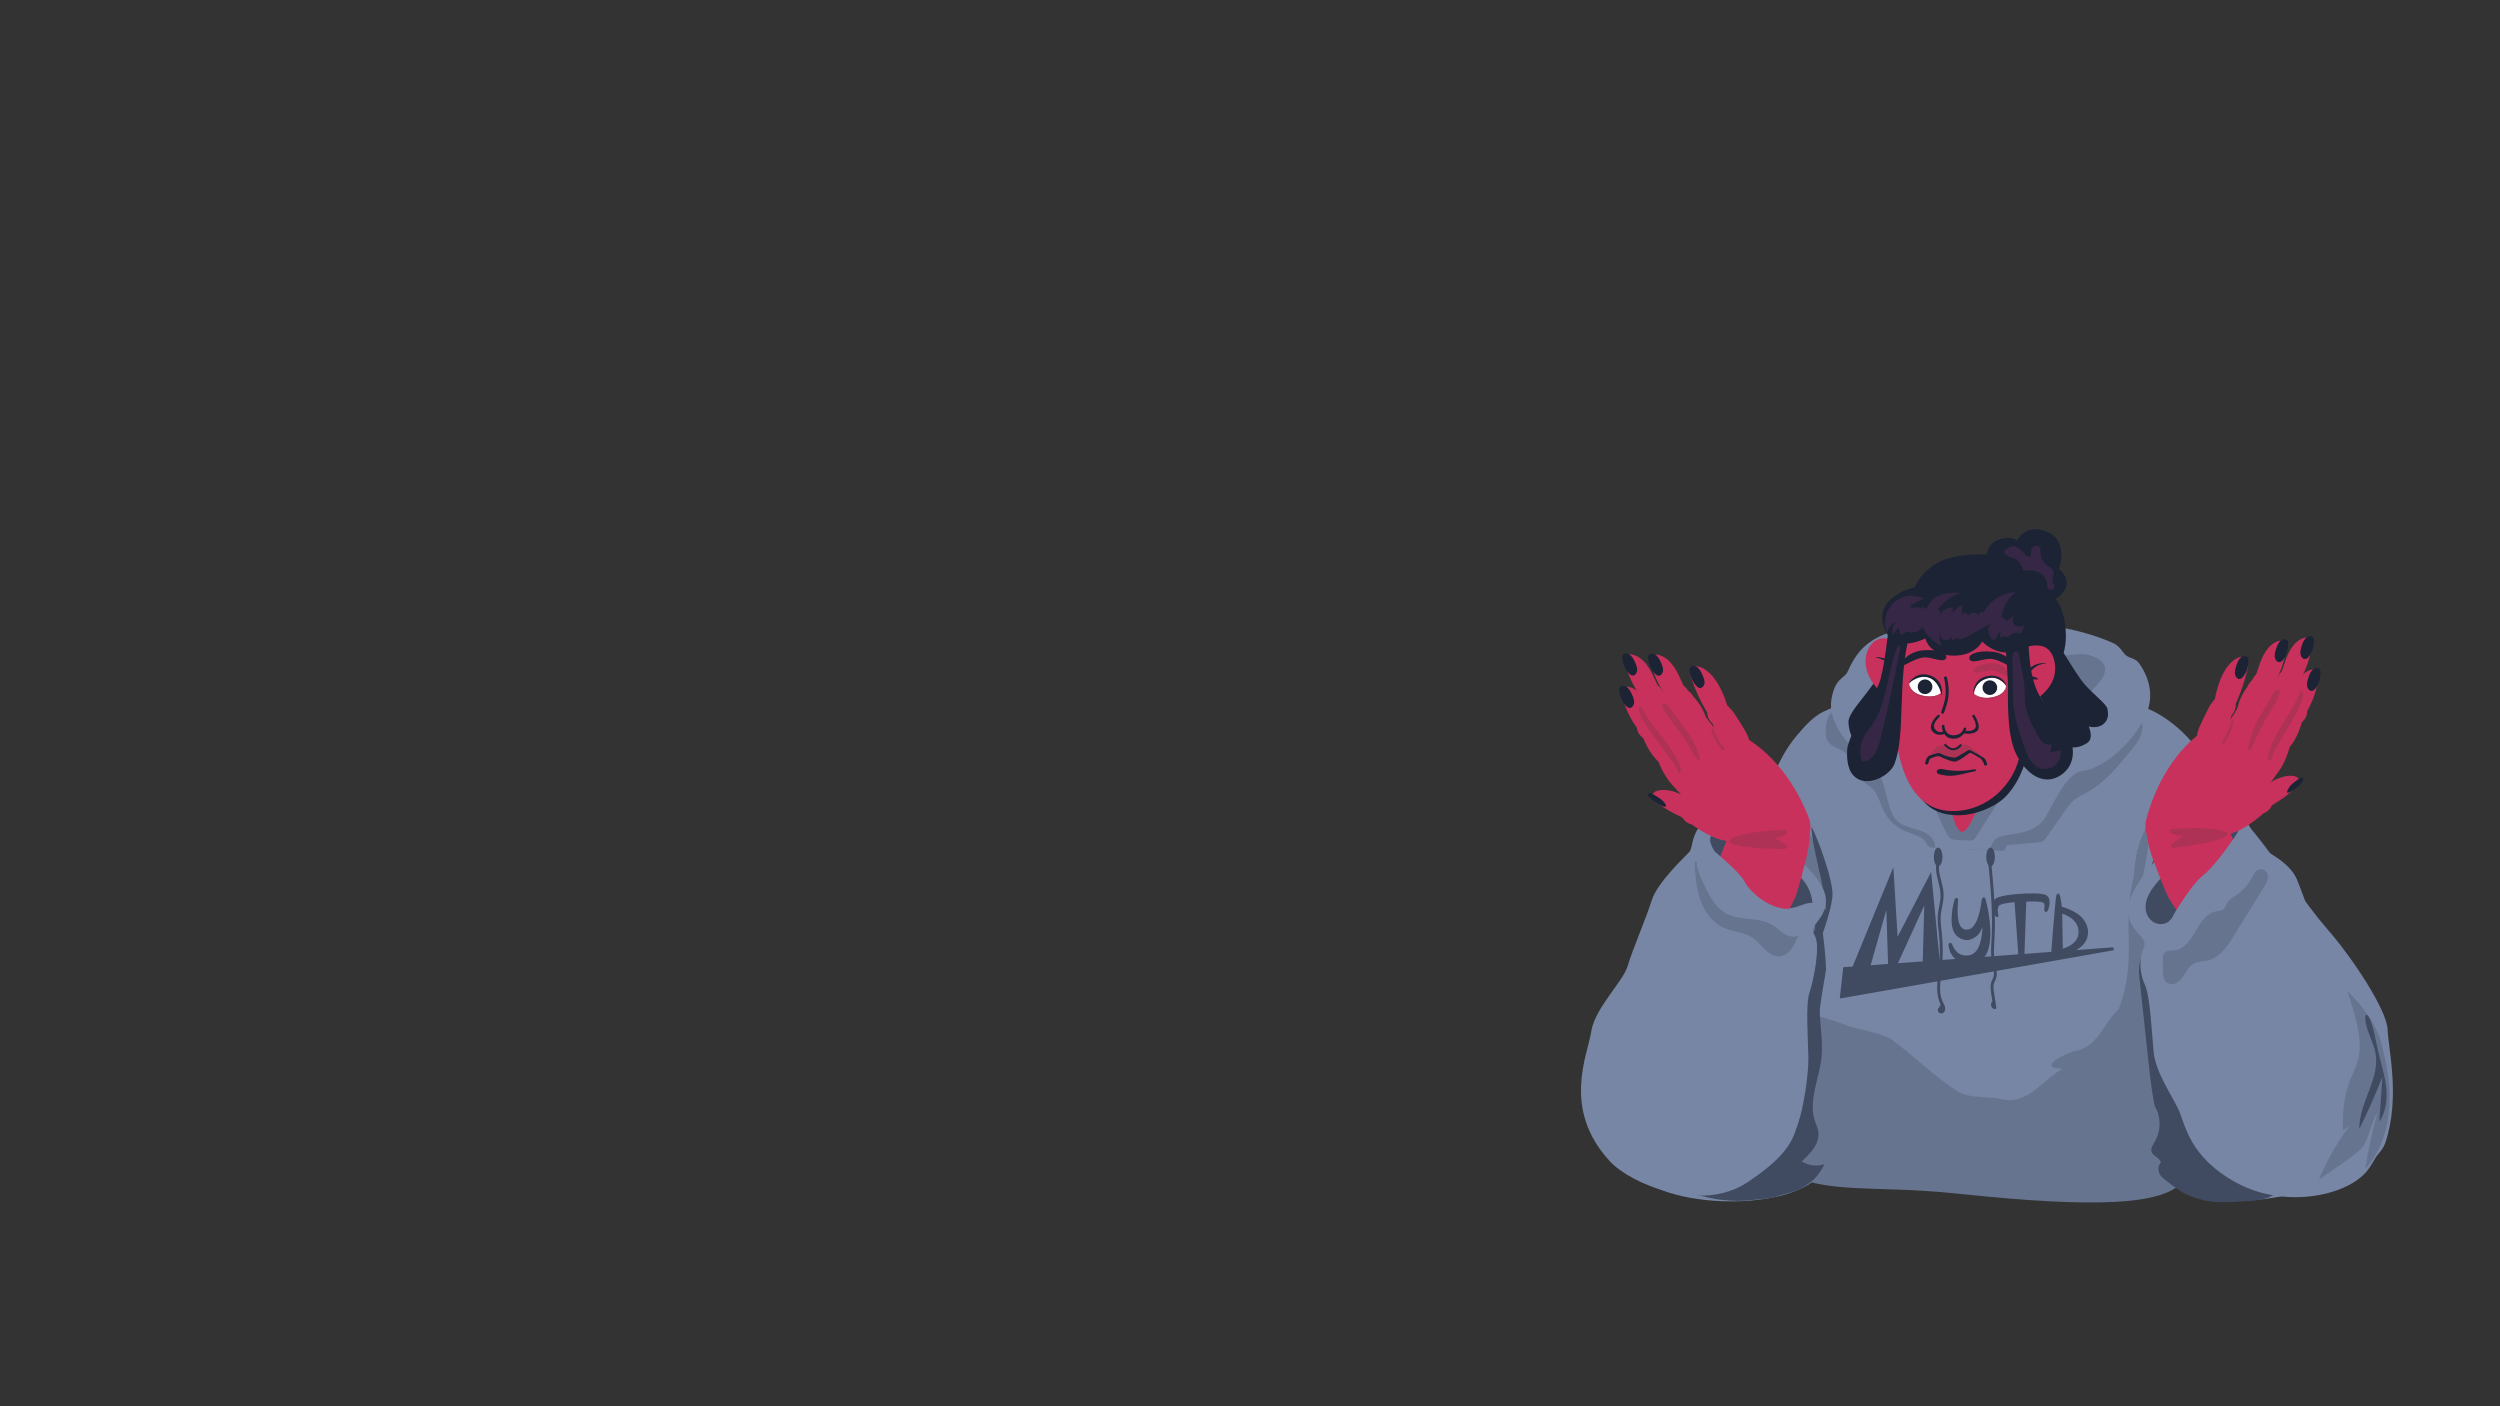 <ns0:svg xmlns:ns0="http://www.w3.org/2000/svg" version="1.1" id="Layer_5" x="0px" y="0px" viewBox="0 0 2562 1441" style="enable-background:new 0 0 2562 1441;" xml:space="preserve" width="2562.0" height="1441.0">
<ns0:rect x="0" y="0" width="2562" height="1441" fill="#333333" stroke="none"/>
<ns0:style type="text/css">
	.st0{fill:#7786A5;}
	.st1{fill:#677490;}
	.st2{fill:#404B62;stroke:#404B62;stroke-width:3;stroke-miterlimit:10;}
	.st3{fill:#404B62;}
	.st4{fill:#C8315C;}
	.st5{fill:#1B2334;}
	.st6{fill:#AD3255;}
	.st7{fill:#352745;}
	.st8{fill:#FFFFFF;}
</ns0:style>
<ns0:g>
	<ns0:g id="&#1090;&#1077;&#1083;&#1086;_4_">
		<ns0:path class="st0" d="M1853.8,741.2c-34.5,30.2-34.2,62.4-55.9,84.8c-12.4,12.9-31,39.9-48.8,65.7c-13.2,19.2-26,37.6-35.6,49    c-25,29.8-59.6,84.9-59.9,105.2c-0.3,20.3-2.5,99.1,13.9,144.9c16.3,45.8,152.2,54,193.5,17.6c41.3-36.4-46.2-105.1-31.2-143.9    c15-38.8,61.1-103.3,73.4-153.5c16.9-68.8,2-85.2-12.2-110.6C1876.8,774.8,1853.8,741.2,1853.8,741.2z" />
		<ns0:path class="st0" d="M2239.1,755.3c35.2,29.3,35.8,61.5,58,83.4c12.8,12.5,32,39.1,50.4,64.5c13.7,18.9,27,37,36.8,48.1    c25.8,29.2,61.7,83.4,62.5,103.7s13.1,69.3-2.1,115.5c-15.2,46.2-171.2,81.2-213.4,45.8s-33.1-1-49.1-39.4    c-15.9-38.5,25.4-200.7,11.8-250.7c-18.6-68.3-4.1-85.2,9.5-110.9C2217,789.4,2239.1,755.3,2239.1,755.3z" />
		<ns0:path class="st0" d="M1868.5,729.4c-20.3,10-39.8,39.8-53.1,76.1c-13.3,36.3,73.2,77,61.8,122.1s-28.7,72.5-31.1,95.5    c-2.4,23-48.6,124.9-28.6,162.6c24.9,47.1,112,5,203.9,14.5c103.5,10.7,197.8,41.9,216.4,8.5c22-39.3-8-106.5-8.2-139.8    c-0.3-38.2-38.2-116.1-31.1-145c6.1-25,85.8-69,76.1-107.9s-35.1-68.8-63.7-84.9c-36.3-20.4-103.5-23.9-174.3-28.3    S1900.9,713.5,1868.5,729.4z" />
		<ns0:path class="st1" d="M1854.7,853.2c-0.8,1.8-1.7,3.6-2.5,5.4c-11.4-14.3-26.7-25.5-43.9-31.8c11.4,21,22.8,42,34.2,63    c6.3,11.6,12.6,23.4,14.9,36.3c-6.4-1.8-13.8,2.7-15,9.2c-0.7,3.5,0.2,7,0.5,10.5c0.4,5.1-0.5,10.3-1.4,15.3    c-3.5,19.6-6.9,39.2-10.4,58.8c-1.2,6.9-2.4,14.3,0.5,20.6c0.6,1.3,2.1,6.2,3.5,6.7c3.5,1.5,6.4-3.1,7.6-6.7    c8.4-26.4,16.1-56.3,24.5-82.7c2.1-6.6,4.2-13.2,6.2-19.8c1.5-4.9,3.2-9.9,3.5-15.1c0.2-3.9-0.7-7.6-1.7-11.3    c-1.6-5.8-3.3-11.5-5-17.3c-2.2-7.1-4.5-14.1-7.1-21c-1.3-3.5-2.6-6.9-4-10.3C1858.5,862.2,1854.3,853.6,1854.7,853.2z" />
		<ns0:g>
			<ns0:polygon class="st2" points="1897.7,996.6 1939.2,895.4 1943.5,965.5 1978,898.8 1986.6,987.6 1971.8,989.5 1973.7,920.6      1942.1,989.8 1936.5,990.4 1934.3,922.8 1914.6,992.3    " />
			<ns0:polygon class="st2" points="1887.1,1021.5 2165.9,972.3 1890.3,992.6    " />
			<ns0:g>
				<ns0:path class="st2" d="M2015.4,985.2c-15.9,0-17.7-17.5-16.8-17.6c0.9-0.1,3.5,14.5,18.6,13c3.6-0.4,6.9-2.1,9.3-5.2      c6.6-8.6,7.2-24.7,6.4-37.4c-1.3,6.6-2.7,14.9-7.1,19.2c-2.8,2.7-6.8,4.8-10.4,4.7c-3.8-0.1-8.1-2.4-10.3-5.2      c-7.6-9.6-1-35.3-0.1-35.1c0.9,0.2-3,21,3.6,29.4c1.7,2.1,3.8,3.1,6.6,3.2c2.9,0.1,5.2-0.9,7.3-3c8.6-8.3,9.5-30.2,10.3-30.3      c0.9-0.1,11.7,42.5,0.1,58.4c-5.8,7.9-10.4,5.3-14.9,5.7C2017.1,985.1,2016.3,985.2,2015.4,985.2z" />
			</ns0:g>
			<ns0:path class="st2" d="M2096.2,918.7c-3.5-2-16.1-1.9-25.8-1.2c-6.5,0.4-21.9,1.8-25.1,5.2c-5,5.4,0.6,15.7,1.2,15.7     c0.2,0-2.3-7.7,1.1-11.4c1.7-1.8,7.8-3.3,18.3-4.1l4,56.1c0,0.9-9.7,1.6,1.6,1.6c0.9,0,1.6-0.7,1.6-1.6l2-56.4     c9.7-0.6,16.9-0.3,19.4,1.1c4.1,2.3,1.2,9,2.1,9.4C2097.4,933.4,2101.6,921.7,2096.2,918.7z" />
			<ns0:g>
				<ns0:path class="st2" d="M2110.8,977.7c-0.4,0-0.8-0.1-1.1-0.4c-0.4-0.3-12.3,1.2-6.2,0.4c0,0,4.6-60.6,5.5-60.6s2.7,13.4,2.7,13.4      c2.2,0.5,7.7,2.2,12.5,4.8c8.8,4.7,13.7,11.3,14.1,19.2c0.4,8-4.2,14.6-13.5,19c-6.7,3.2-13.5,4.2-13.8,4.2      C2110.9,977.7,2110.8,977.7,2110.8,977.7z M2111.8,934.3l0.7,39.8c5.8-1.2,19.8-6.4,19.1-19.9      C2130.8,940.7,2117.4,935.8,2111.8,934.3z" />
			</ns0:g>
		</ns0:g>
		<ns0:path class="st1" d="M1785,978.2c6,11.9,14.6,22.4,25.2,30.6c-34.8-11.3-71.3-22.8-107.4-16.7c13.8,2.5,27.6,4.9,41.4,7.4    c-19.4,4.1-40,8.8-53.7,23.1c8.9,1.4,17.7-2,26.4-3.9c20.9-4.4,42.6,0.5,62.8,7.2c10.8,3.6,21.5,7.8,32.2,11.4    c5.5,1.8,11,3.6,16.5,5c2,0.5,10.1,3.8,11.5,1.3c1.2-2-2.4-6.6-3.3-8.1c-2.5-4.2-4.7-8.4-6.8-12.7c-4.5-9-10.8-16.9-18.1-23.8    C1803.4,991.3,1794.2,984.7,1785,978.2z" />
		<ns0:path class="st3" d="M2215.5,860.8c-11.2,23-18.1,48-20.3,73.5c-1.1-19.3-0.3-25.5-1.4-44.8c0.4-3.3,0.2-20.7-3.3-17.8    c-3.5,20.7-4.9,41.9-0.3,62.4c-2.2-4.1-4.9-8-8.2-11.3c1.7,1.7,2.7,4.9,3.8,7c1.4,2.8,2.8,5.7,4.1,8.5c2.7,6.2,5,12.6,6.9,19.1    c3.2,11.4,4.4,22.8,5.7,34.5c0.7,5.9,1.2,11.7,1.8,17.6c1.2,11.8,2.3,23.7,3.5,35.5c0.4,3.8,0.7,7.7,0.1,11.4    c-0.6,3.5-2,6.8-2.8,10.2c-1.5,6.8-0.2,14.2,3.6,20.2c3.3,5.1,7.9,5.6,13.5,4.8c5.3-0.7,12.4-1.8,16.1-6    c5.2-3.4-4.5-29.9-5.6-35.8c-8.1-41.4-11.9-42.1-22.9-83.7c-2.6-9.6-6.2-21.5-10.5-30.3C2198.9,909.9,2218.5,887,2215.5,860.8z" />
		<ns0:path class="st3" d="M1865.9,962.4c4.8-14,9.9-28.1,11.9-42.8c2.1-14.7-14.5-59.4-21.4-72.5c-0.2,18.9,15,66.9,14.8,85.8    c-5.2-6.1-10.3-12.2-15.5-18.3c1.5,10.2,2.9,20.4,4.2,30.6c0.4,3.3,0.8,6.9-1.2,9.6c-1.9,2.7-7.1,2.9-8-0.3    c-0.6,14.1-3,28.2-7,41.8c-4.1,13.9-10,27.8-9,42.2c1.3,0.5,2.8,1.3,4.2,1.6c1.4,0.3,1.4,0.2,1.9-1.2c1-2.7,1.7-5.6,2.6-8.3    c1.7-5.6,3.5-11.1,5.3-16.7c3.6-11.1,7.2-22.2,11-33.3c1-3.1,2.1-6.2,3.1-9.2c0.5-1.5,1-3,1.6-4.5    C1864.7,965.7,1865.9,963.7,1865.9,962.4z" />
		<ns0:path class="st1" d="M2198.5,924c2-8.2,11.8-18.3,23.8-29.7c20.7-34.6,46-73.3,31.3-83c-28.2,29.4-45.7,70.6-62,108    c6.1-26.1,10.6-52.6,13.5-79.3c-17.9,22.8-18.9,54.1-19.2,83.1c-1.6-14.2,4.3-10.5,0.7-24.3c-12.8,52.8,4.4,82-15.2,135.1    c-16.1,15.4-19.6,34.8-40.7,42.3c-10.3,1-46.7,18.4-17,19.1c-21.2,11.8-35.5,37-62,31.3c-14.7-4-31.7-0.1-45.2-7.9    c-24.8-15.8-45.3-36.8-69-54.3c-12.9-6.4-27.6-8.4-41.4-12.3c-16.8-6.1-34.6-13.4-53-13c-0.4,0.1-0.8,0.4-1.2,0.8    c-1.9,6.1-4.2,13.3-6.8,21.1c-5.8,33.2-8.3,96.2-8.6,135.9c33,28,92,17.3,174.8,25.9c103.5,10.7,217.8,19.2,236.4-14.2    c22-39.3-8-106.5-8.2-139.8C2229.4,1030.8,2191.5,952.9,2198.5,924z" />
	</ns0:g>
	<ns0:g id="&#1082;&#1072;&#1087;&#1102;&#1097;&#1086;&#1085;_4_">
		<ns0:path class="st1" d="M1905.1,790.7c1.3,3.8,2.2,7.9,5,10.8c1.7,1.7,4,2.7,6,4.2c8.3,5.9,10.2,17.2,14.9,26.3    c4.6,8.8,12.3,15.9,21.5,19.8c7.6,3.2,16.8,4.6,21.2,11.6c0.9,1.5,1.7,3.2,3.1,4.2c1.4,1,3.2,1.1,5,1.2c23,1,46,2.1,69,3.1    c1.4,0.1,3,0,3.9-1.1c0.8-1,0.6-2.3,1.3-3.4c0.8-1.3,2.6-1.5,4.1-1.7c8.9-0.7,17.9-1.5,26.8-2.2c2.4-0.2,4.9-0.4,6.9-1.7    c1.6-1,2.8-2.7,3.9-4.3c6.1-8.8,12.3-17.5,18.4-26.3c2.8-4,5.7-8.2,9.5-11.3c3.9-3.2,8.5-5.2,12.9-7.7    c18.3-10.1,32-26.7,45.2-42.9c4-4.9,8.1-9.9,10.3-15.9c2.2-5.9,2.4-13-1.3-18.2c-5-7-14.9-8.3-23.4-7c-19.8,3.1-38,16.9-57.8,14    c-13.9-2-25.2-12-38.1-17.6c-12.1-5.3-25.5-6.7-38.6-8c-22.4-2.3-45.2-4.6-67.4-0.6c-12.2,2.2-24.1,6.2-36.5,6.6    c-11.6,0.4-23.2-2.3-34.8-0.3c-6.4,1.1-13.4,2.9-18.4,7.4c-4.7,4.2-6.3,10.4-6.6,16.5c-0.2,4.3-0.3,8.9,1.8,12.8    c2.5,4.8,7.3,6.3,11.8,8.6C1894.2,772.2,1901.6,780.7,1905.1,790.7z" />
		<ns0:path class="st0" d="M1983.5,869.7l56,1.4c0,0,1.7-11.4,10.5-13.9c13-3.6,32.7-1.7,44.6-17.4c7.8-10.4,21.6-47.8,39.9-49.8    c18.3-2,50.2-25.4,64.7-57.6c8.9-19.7,2.8-39.2-7.3-53c-3.4-4.7-9.4-4.7-13.3-7.9c-3.4-2.8-6.1-9.3-12.7-12.3    c-17.5-8.1-57.1-21.3-112-21.6c-62.5-0.3-106.1,3.7-128.7,15.1c-15.4,7.8-23.9,18-31.6,35.3c-3.6,8-13.2,6.4-16.8,29    c-3.6,21.9,15.7,48.2,43,68.9c14.4,10.9,12.3,46.5,25.7,56.5c9.2,6.8,23,6.9,31.2,13.3C1980.4,858.8,1983,863,1983.5,869.7z" />
		<ns0:path class="st1" d="M1995.2,854.4c0.9,1.7,1.9,3.5,3.5,4.7c2,1.4,4.6,1.6,7,1.7c3.9,0.2,7.7,0.4,11.6,0.5c1.7,0.1,3.5,0.1,5-0.7    c1.4-0.8,2.3-2.1,3.1-3.5c8.3-13.1,16.6-26.3,24.9-39.4c4.7-7.4,9.4-14.8,12.4-23c1.9-5.2,3.1-10.6,5.7-15.5    c4.5-8.3,12.5-13.8,20-19.5c21.9-16.7,41-36.9,59.9-57c5.3-5.6,11-13,8.4-20.3c-1.3-3.7-4.6-6.4-8.1-8.2    c-4.6-2.4-9.7-3.8-14.9-3.9c-5.4-0.1-10.8,1.1-16.2,1.3c-7.4,0.3-14.7-1.2-22.1-2.3c-38-5.8-76.7-1.4-114.9,2.9    c-10.3,1.2-20.7,2.3-31,3.5c-6.7,0.8-14.1,1.9-18.4,7.1c-3.7,4.4-3.8,10.3-2.8,15.7c0.6,2.8,1.7,5.5,2.3,8.3c0.5,2.3,1,3.9,2.3,6    c6.8,10.5-1.4,16.9,3.8,28.3c5.2,11.3,9.9,24.5,14.2,36.2c4.4,11.8,22.6,26.5,27.1,38.3c4.5,11.7,9.3,23.3,14.9,34.6    C1993.8,851.6,1994.5,853,1995.2,854.4z" />
		<ns0:ellipse class="st3" cx="1986.2" cy="878.2" rx="4.4" ry="9.6" />
		<ns0:ellipse class="st3" cx="2039.9" cy="878.2" rx="4.4" ry="9.6" />
		<ns0:g>
			<ns0:path class="st3" d="M1986.8,879.1c-5.4,8.5-1.7,18.8,0.4,27.8c1.3,5.3,1.9,10.4,1.1,15.9c-0.8,5.8-2.4,11.4-2.6,17.2     c-0.2,6,0.8,12,1.4,18c0.6,6,0.9,12,0.8,18.1c-0.1,6-0.5,11.9-1.1,17.9c-0.6,5.3-1.4,10.7-1.6,16.1c-0.2,5.9,0.4,11.9,2.7,17.4     c0.6,1.3,1.3,2.5,1.9,3.8c0.5,1.1,1,2.6,0.3,3.7c-0.5,0.8-0.8,0.6-1.2,0.1c-0.2-0.2,0-0.2-0.1-0.3c0,0.4-0.3,0.1,0,0.2     c0.4,0.1,0.9,0,1.2,0.6c0.5-0.6,1-1.3,1.4-1.9c-0.9,0.1-1.3-1.8-0.5-2c1.8-0.5,1.1-3.4-0.8-2.9c-4,1.2-3,8.2,1.3,7.9     c0.8-0.1,1.8-0.9,1.5-1.9c-0.9-2.1-3.5-3.6-5.7-2.3c-1.9,1.1-1.7,3.7-0.3,5.1c1.7,1.7,4.3,1.1,5.6-0.8c1.7-2.3,0.9-5.1-0.3-7.4     c-1.3-2.6-2.4-5.1-3.1-7.9c-0.7-2.9-0.9-5.9-0.9-8.9c0-6,0.8-11.9,1.5-17.8c1.6-13.4,1.6-26.8,0.1-40.2     c-0.8-6.6-1.6-13.2-0.5-19.9c1-6.3,2.8-12.5,2.5-18.9c-0.3-6.2-2.3-12.1-3.7-18.1c-1.3-5.7-1.9-11.8,1.4-17     C1990.5,879,1987.9,877.4,1986.8,879.1L1986.8,879.1z" />
		</ns0:g>
		<ns0:g>
			<ns0:path class="st3" d="M2037.3,880.6c2,20.5,3.9,41,4.1,61.6c0,5,0,10.1-0.2,15.2c-0.2,5-0.6,10.1-0.7,15.1c-0.1,5,0.1,9.9,1,14.8     c0.8,4.5,2.8,9.2,1.4,13.8c-0.7,2.5-2.3,4.7-2.7,7.4c-0.4,2.6-0.2,5.2,0.1,7.8c0.8,5.6,1.8,11.1,2.6,16.7c0.5-0.6,1-1.3,1.5-1.9     c-1.1,0-1.5-2.5-0.4-2.8c1.8-0.6,1-3.5-0.8-2.9c-4.4,1.4-3.4,8.6,1.2,8.7c1.1,0,1.6-1,1.4-1.9c-0.8-5-1.6-9.9-2.3-14.9     c-0.4-2.3-0.7-4.6-0.6-6.9c0.2-2.4,1.2-4.5,2.2-6.7c1.9-4.4,1.2-8.9,0.1-13.4c-1.1-4.9-1.7-9.7-1.8-14.7c0-4.9,0.4-9.9,0.6-14.8     c0.3-5.1,0.4-10.3,0.4-15.4c0-10.2-0.4-20.4-1.1-30.6c-0.8-11.4-1.9-22.8-3-34.2C2040.2,878.7,2037.2,878.7,2037.3,880.6     L2037.3,880.6z" />
		</ns0:g>
	</ns0:g>
	<ns0:g id="&#1088;&#1091;&#1082;&#1072;&#1074;_9_">
		<ns0:g>
			<ns0:path class="st3" d="M1843.7,1060.5c0,17.6,1.7,35.9-4.9,52.3c-2.7,6.8-6.8,13-10.8,19.1c-20.7,31.5-42.8,64.3-76.1,82     c-9.2,4.9-19.5,8.6-29.9,7.9c27.2,3.8,32.6,8.6,60.1,8.9c4.7,0,32-2.3,36.4-3.9c6.9-2.5,21.9-5.4,28.2-9.2     c11.2-6.8,17.3-12.8,23-24.6c-7.7,2.7-16.5,1.6-23.3-2.8c9-8.2,18.9-18.6,17-30.6c-0.5-3.5-2.1-6.8-3.3-10.2     c-7.5-21.2,4.7-44.6,6.7-67c1.2-14.1-1.2-29.7-1.9-43.9c-0.4-9.1,6.3-40.9,6.4-45.5c0.2-12.4-9.4-113.3-13.4-4     c-0.1,1.9-4.1,2.9-4.8,4c-2,3.1-2.5,6.8-3.3,10.4c-1.9,8.8-3.4,17.8-4.4,26.8C1844.3,1040.2,1843.7,1050.3,1843.7,1060.5z" />
			<ns0:path class="st0" d="M1649.7,1190c22,23.9,93.6,52.7,140.3,22.1c46.7-30.6,48-48,53-61.9c4.9-13.9,10.5-47.6,10.2-66.8     s-2.9-53.9,1-65.5c3.9-11.6,12.1-48.9,5.3-59.7s10.9-14.3,11.7-34.7c0.9-20.4-31.1-47.3-50-60.5c-18.9-13.2-59.9-34.9-74.5-21.4     s-11.2,26.8-15.6,31.6c-4.4,4.8-32.6,31-38.4,49.4c-5.8,18.5-20,51.3-24.7,67.4s-33.7,43.1-37.3,67.1     C1627.1,1081.2,1600.2,1136.2,1649.7,1190z" />
			<ns0:path class="st3" d="M1789.1,907.2c2.1,4,3.5,8.4,6.2,12.1c7.9,11.1,23.8,11.8,37.5,11.5c9.5-0.2,15.2-5.5,24.6-5.7     c-2.2-21.2-16.6-31.8-34.6-42.9c-17.3-10.6-35.7-19.3-54.6-26.6c-3.5-1.3-7.3-2.6-10.9-1.5c-10.4,3.2-1.3,17.5,2.7,22.2     c5.9,7,13.4,12.5,19.9,18.9C1783.3,898.8,1786.7,902.7,1789.1,907.2z" />
			<ns0:path class="st1" d="M1747.2,908.6c5.2,10.8,11.5,22.1,22.2,27.7c14.2,7.5,32.8,3.1,46.6,11.4c4.4,2.6,8,6.4,12.3,9.1     c4.3,2.7,9.9,4.3,14.5,2c-3.6,9.7-9.5,21.1-19.9,21.3c-11.3,0.3-17.6-12.8-26.9-19.1c-8.6-5.9-19.9-6-29.5-10.2     c-12-5.4-20.2-17.1-24.4-29.6c-2.9-8.8-4.1-18.1-4.8-27.3c-0.1-1.4-1.3-12.1,0.7-11.3c0.8,0.3,1.1,4.6,1.3,5.6     c0.5,2.2,1.2,4.5,2,6.6C1742.9,899.5,1745,904.1,1747.2,908.6z" />
		</ns0:g>
	</ns0:g>
	<ns0:g id="&#1088;&#1091;&#1082;&#1072;&#1074;_8_">
		<ns0:g>
			<ns0:path class="st3" d="M2193,985.6c-1.6,6.7-0.9,13.7-0.1,20.5c3.2,29.3,6.3,58.6,9.5,87.9c1.2,10.7,2.4,21.3,4.3,31.9     c0.7,3.8,1.1,7.6,3.1,10.9c1.9,3.2,2.7,7.2,3.1,10.8c0.9,7.7-0.7,15.7-4.7,22.4c-1.9,3.2-4.4,6.7-3.3,10.3     c1.5,4.8,8.9,6.2,9.5,11.2c-3.5,3.4-3,9.4-0.2,13.3c2.9,3.9,21.2,17,25.7,18.9c25.5,11.2,39.9,8.5,67.7,6.9     c9.7-0.6,26.6-3.7,30.1-15.4c3.1-10.4-7.6-22.2-13.3-29.7c-15.2-20.2-33.5-37.8-48.5-58.1c-5.4-7.4-10.4-15.1-14.5-23.3     c-5.5-11-9.6-23.2-18.4-31.8c-6.9-6.8-16.8-11.5-20.2-20.6c-2.5-6.8-0.7-14.3-0.3-21.5c0.6-10.8-1.9-21.5-5.8-31.5     c-2-5.1-4.3-10.1-6.8-15c-1.5-2.9-4.2-10.7-8.3-10.7C2196.9,973.2,2193.8,982.1,2193,985.6z" />
			<ns0:path class="st0" d="M2427.8,1197.3c-19.1,27.9-84.7,42-134.7,15.4s-53.8-61.1-60.3-75.1c-6.5-14.1-23.7-38.8-25.7-59     c-2-20.2-3.5-57.1-8.8-68.8c-5.2-11.7-7-26-1.5-38.1s-12.5-13.8-15.7-35.1c-3.2-21.3,25.3-53.5,42.5-69.7     c17.2-16.2,55.4-44,71.4-31.5c16.1,12.5,14.3,26.9,19.2,31.4c5,4.6,31.6,15.4,39.6,34.2c7.9,18.8,25.6,71.7,32.2,88.2     c6.6,16.4,38.5,41.4,45,66.2C2437.3,1080,2470.6,1134.7,2427.8,1197.3z" />
			<ns0:path class="st1" d="M2442.3,1076.9c10.5,40.3,11,88.5-18.4,121c2.9-19.7,7.2-39.1,12.7-58.2c-7.6,11.9-8,27.8-17.5,38.2     c-13.1,11.8-28.6,20.6-42.7,31.1c9-22,21.2-42.7,36.2-61.1c-2.9,4.4-6.9,8.1-11.6,10.5c-1.8-79.4,36.5-49.8,4.3-143.2     C2420.5,1030.4,2437.9,1051.1,2442.3,1076.9z" />
			<ns0:path class="st3" d="M2285.2,846.7c-3.9,0.8-7.2,3.2-10.4,5.6c-10,7.4-20,14.8-30,22.3c-13.8,10.2-27.7,20.6-37.9,34.4     c-4.9,6.7-9,14.6-8,22.9c0.6,5.1,3.3,10,7.6,12.8c4.3,2.8,10.2,3.2,14.6,0.6c4.7-2.8,6.9-8.2,9.4-13     c7.5-14.7,19.2-27.3,33.4-35.8c4.2-2.5,8.7-4.8,11.8-8.7c1.5-1.9,2.6-4.1,3.6-6.4c3.8-7.9,7.6-15.7,11.3-23.6     c1-2.1,3.8-5.8,3.2-8.3C2292.9,846.4,2287.6,846.2,2285.2,846.7z" />
			<ns0:path class="st1" d="M2292.5,916.7c-3.7,2.6-7.9,4.8-10.1,8.7c-1.2,2.2-1.9,4.8-3.8,6.4c-2,1.6-4.9,1.6-7.4,2.1     c-10.2,1.9-16.4,12-21.6,21c-5.2,9-12.3,18.8-22.7,19.3c-2.4,0.1-5-0.2-7.1,1c-3.9,2.2-3.4,7.7-3.3,12.2     c0.1,7.6-1.3,17.4,5.6,20.6c5.3,2.4,11.3-1.8,14.6-6.5c3.4-4.7,5.8-10.5,10.7-13.5c4.7-2.9,10.7-2.5,16.1-4     c11.7-3.2,19.2-14.3,25.6-24.7c10.4-16.8,20.7-33.6,31.1-50.3c2.4-4,5.2-8.6,3.5-13.4c-1-2.9-3.6-4.9-6.7-4.8     c-3.1,0.1-5.7,2.1-7.2,4.8c-2.2,3.9-3.9,7.8-6.7,11.3C2300,910.5,2296.5,913.9,2292.5,916.7z" />
			<ns0:path class="st3" d="M2437,1076.9c2.8,12.2,6.9,24.2,8.3,36.6s0.1,25.8-7,36.1c1.1-15.4,2.1-30.8,3.2-46.1     c-7.1,18.2-15,36-23.7,53.5c-0.4-27.1,21.9-52.1,16.5-78.6c-2.1-10.4-8-19.5-9.8-30c-0.3-2-1.1-5.5-0.3-7.4     c0.9-2.1,2.7,0,3.4,1.3c2.6,4.8,4.1,10.6,5.4,15.9C2434.4,1064.4,2435.6,1070.7,2437,1076.9z" />
		</ns0:g>
	</ns0:g>
	<ns0:g id="&#1088;&#1091;&#1082;&#1072;_9_">
		<ns0:g>
			<ns0:path class="st4" d="M1726.8,776c-3.6,1.7-18.8,16.3-18.2,20.2c1.2,6.7,30.5,33.9,42.2,48.8c14.7,18.4,34.8,29.2,59.1,29.4     c23.8-1.1,52.4-7.6,44-35.7c-13.5-35.1-37.4-68.4-71.1-86.1C1762.9,743.1,1737.7,758.6,1726.8,776z" />
			<ns0:path class="st4" d="M1779.4,734.4c-2.4-3.9-5-7.9-8.9-10.4c-3.9-2.5-9.3-3.2-12.9-0.3c-2.4,1.9-3.7,5-3.9,8.1     c-0.2,3.1,0.5,6.2,1.3,9.1c1.5,5.5,3.5,11,6,16.2c3.3,7,8.4,14.3,16,15.2c3.2,0.4,6.5-0.5,9.2-2.2c3.2-1.9,5.8-5.1,6.4-8.8     C1793.6,755,1784.1,742,1779.4,734.4z" />
			<ns0:path class="st4" d="M1752.1,827.1c-12.1-2.5-30.7,3.7-19.5,17c11.4,8.5,39.9,26,49.5,13.2     C1793.4,842.4,1767.8,830.3,1752.1,827.1z" />
			<ns0:path class="st4" d="M1772.1,735.6c1.7-3.8,1.5-8.5-1.1-11.8c-1.2-1.6-2.9-2.7-4.7-3.6c-1.2-0.6-2.5-1.2-3.9-1.4     c-3.8-0.7-7.8,1-10.2,4s-3.1,7.1-2.2,10.9c1,4,4.1,8,8,9.6c1.5,0.6,3.6,1.1,5.2,0.7c1.5-0.3,2.7-1.4,3.9-2.3     C1769.2,740,1771,738,1772.1,735.6z" />
			<ns0:path class="st4" d="M1765.9,711.5c-4.5-10.4-10.5-20.8-20.3-26.5c-3.2-1.8-7.4-3-10.4-0.9c-1.9,1.4-2.8,3.9-2.8,6.3     s0.8,4.7,1.6,7c3.7,10.4,8.3,20.4,13.8,29.9c2.7,4.6,6.1,9.5,11.3,10.6c2.3,0.5,4.8,0,6.8-1.1c1.5-0.8,3.3-2,4.1-3.6     c0.8-1.7,0.6-3.8,0.5-5.6c-0.1-2.6-0.6-5.2-1.4-7.7C1768.2,717,1767.1,714.2,1765.9,711.5z" />
			<ns0:path class="st4" d="M1730.2,818.2c-8.1-4.9-17.4-9.3-27.7-8.6c-3.4,0.2-7.2,1.3-8.7,4.1c-0.9,1.8-0.5,3.9,0.5,5.5     c1,1.6,2.7,2.8,4.3,4c7.5,5.3,15.5,10,24.1,13.9c4.1,1.9,9,3.7,13.6,2c2.1-0.7,3.8-2.1,4.9-3.8c0.8-1.2,1.8-2.8,1.6-4.3     c-0.1-1.5-1.2-2.8-2-4c-1.2-1.7-2.8-3.2-4.5-4.6C1734.4,820.9,1732.3,819.5,1730.2,818.2z" />
			<ns0:path class="st5" d="M1744.6,691.5c-1.4-3.2-3.1-6.5-6.2-8.2c-1.2-0.6-2.6-1-3.9-0.8c-1.3,0.3-2.6,1.2-2.9,2.5     c-0.2,0.7-0.1,1.5-0.1,2.2c0.6,5.2,2.4,10.5,5.9,14.5c1.4,1.6,3.3,3.9,5.7,3.3c2-0.5,3.2-2.5,3.6-4.3     C1747.3,697.7,1745.8,694.4,1744.6,691.5z" />
			<ns0:path class="st5" d="M1697.1,815.7c-2.6-1.6-5.4-3.1-7.1-2.9c-0.7,0.1-1.1,0.5-1.1,1.2c0,0.8,0.5,2,1.5,3.1     c0.5,0.6,1.1,1.1,1.7,1.6c4,3.3,8.3,6.2,11.8,7.4c1.4,0.5,3.4,1.2,3.4-0.3c0-1.2-1.4-3.2-2.8-4.6     C1702.1,818.7,1699.4,817.1,1697.1,815.7z" />
			<ns0:path class="st4" d="M1735.5,714c-5.7-10.9-25.6-15-24.5,1.7c3.7,13.5,15.9,36.2,27.9,36.1C1758.2,751.5,1747.3,726.4,1735.5,714     z" />
			<ns0:path class="st4" d="M1709,713.8c-5.7-10.9-25.6-15-24.5,1.7c3.7,13.5,15.9,36.2,27.9,36.1C1731.7,751.3,1720.8,726.2,1709,713.8     z" />
			<ns0:path class="st4" d="M1729.6,717.2c6-11.8-11.8-23.2-19.8-12.8C1699.2,718.2,1722.3,735.6,1729.6,717.2z" />
			<ns0:path class="st4" d="M1748.1,745.8c1.7-3.8,1.5-8.5-1.1-11.8c-1.2-1.6-2.9-2.7-4.7-3.6c-1.2-0.6-2.5-1.2-3.9-1.4     c-3.8-0.7-7.8,1-10.2,4s-3.1,7.1-2.2,10.9c1,4,4.1,8,8,9.6c1.5,0.6,3.6,1.1,5.2,0.7c1.5-0.3,2.7-1.4,3.9-2.3     C1745.2,750.3,1747,748.3,1748.1,745.8z" />
			<ns0:path class="st4" d="M1751.5,739.5c-5.7-10.9-25.6-15-24.5,1.7c3.7,13.5,15.9,36.2,27.9,36.1     C1774.2,777,1763.4,751.9,1751.5,739.5z" />
			<ns0:path class="st4" d="M1723.7,699.3c-4.5-10.4-10.2-22.4-20.5-26.9c-25.8-11.4,0.8,45.6,12.8,47.7     C1732.2,721.9,1728.4,708.4,1723.7,699.3z" />
			<ns0:path class="st5" d="M1702.1,678.9c-1.4-3.2-3.1-6.5-6.2-8.2c-1.2-0.6-2.6-1-3.9-0.8c-1.3,0.3-2.6,1.2-2.9,2.5     c-0.2,0.7-0.1,1.5-0.1,2.2c0.6,5.2,2.4,10.5,5.9,14.5c1.4,1.6,3.3,3.9,5.7,3.3c2-0.5,3.2-2.5,3.6-4.3     C1704.8,685,1703.3,681.7,1702.1,678.9z" />
			<ns0:path class="st4" d="M1705.8,747c-5.7-10.9-25.6-15-24.5,1.7c3.7,13.5,15.9,36.2,27.9,36.1C1728.6,784.5,1717.7,759.4,1705.8,747     z" />
			<ns0:path class="st4" d="M1700,750.2c6-11.8-11.8-23.2-19.8-12.8C1669.6,751.2,1692.7,768.6,1700,750.2z" />
			<ns0:path class="st4" d="M1745.1,836.9c6.1-11.8-11.8-23.2-19.8-12.8C1714.7,838,1737.8,855.4,1745.1,836.9z" />
			<ns0:path class="st4" d="M1721.9,772.5c-5.7-10.9-25.6-15-24.5,1.7c3.7,13.5,15.9,36.2,27.9,36.1     C1744.6,810,1733.8,784.9,1721.9,772.5z" />
			<ns0:path class="st4" d="M1694,732.3c-4.5-10.4-10.2-22.4-20.5-26.9c-25.8-11.4,0.8,45.6,12.8,47.7     C1702.6,754.9,1698.8,741.4,1694,732.3z" />
			<ns0:path class="st5" d="M1672.5,711.9c-1.4-3.2-3.1-6.5-6.2-8.2c-1.2-0.6-2.6-1-3.9-0.8c-1.3,0.2-2.6,1.2-2.9,2.5     c-0.2,0.7-0.1,1.5-0.1,2.2c0.6,5.2,2.4,10.5,5.8,14.5c1.4,1.6,3.4,3.9,5.7,3.3c2-0.5,3.2-2.5,3.6-4.3     C1675.2,718,1673.7,714.7,1672.5,711.9z" />
			<ns0:path class="st4" d="M1725,739.3c-5.7-10.9-25.6-15-24.5,1.7c3.7,13.5,25.5,47.7,37.6,47.6C1757.4,788.3,1736.9,751.7,1725,739.3     z" />
			<ns0:path class="st4" d="M1703.1,716.9c6.1-11.8-11.8-23.2-19.8-12.8C1672.7,718,1695.9,735.4,1703.1,716.9z" />
			<ns0:path class="st4" d="M1721.6,745.6c1.7-3.8,1.5-8.5-1.1-11.8c-1.2-1.6-2.9-2.7-4.7-3.6c-1.2-0.6-2.5-1.1-3.9-1.4     c-3.8-0.7-7.8,1-10.2,4c-2.4,3-3.1,7.2-2.2,10.9c1,4,4.1,8,8,9.6c1.5,0.6,3.6,1.1,5.2,0.7c1.5-0.3,2.7-1.4,3.9-2.3     C1718.7,750.1,1720.5,748.1,1721.6,745.6z" />
			<ns0:path class="st4" d="M1697.2,699.1c-4.5-10.4-10.2-22.4-20.5-27c-25.8-11.4,0.8,45.6,12.8,47.7     C1705.7,721.7,1701.9,708.2,1697.2,699.1z" />
			<ns0:path class="st5" d="M1675.6,678.7c-1.4-3.2-3.1-6.5-6.2-8.2c-1.2-0.7-2.6-1-3.9-0.8c-1.3,0.2-2.6,1.2-2.9,2.5     c-0.2,0.7-0.1,1.5-0.1,2.2c0.6,5.2,2.4,10.5,5.8,14.5c1.4,1.6,3.4,3.9,5.7,3.3c2-0.4,3.2-2.5,3.6-4.3     C1678.3,684.8,1676.8,681.5,1675.6,678.7z" />
			<ns0:path class="st6" d="M1755.1,745.6c-1.5,0.5-1.4,2.6-0.9,4c2,6.5,5.4,12.5,9.8,17.7c0.6,0.7,3.4,3.2,3.8,1     c0.3-1.3-2.5-3.8-3.2-4.8c-2.6-3.5-4.8-7.3-6.7-11.3C1757.6,751.8,1755,745.7,1755.1,745.6z" />
			<ns0:path class="st6" d="M1725.2,744.4c7.7,10.5,14.8,22,16.9,34.8c-2.2,0.4-3.8-1.9-4.9-3.8c-6.6-11.8-14.1-23.2-22.4-33.8     c-2.4-3-4.8-6.1-6.9-9.3c-1.1-1.6-2-3.3-2.9-5c-0.6-1.2-1.9-3.4-1.7-4.8c0.4-2.7,4.8-1.2,5.9,0c1.4,1.4,2.3,3.4,3.4,5     c1.2,1.8,2.5,3.5,3.8,5.3C1719.3,736.6,1722.3,740.4,1725.2,744.4z" />
			<ns0:path class="st6" d="M1720.7,781.6c1.8,3.7,3,8.7-0.1,11.4c-5.5-17.4-50.2-61.6-39.4-69.5C1695,748.8,1707,755.5,1720.7,781.6z" />
			<ns0:path class="st4" d="M1854.1,863.4c-0.6,6-2,11.8-3.4,17.7c-3,12.1-6.3,24-9.9,35.9c-1.3,4.3-12.6,26.1-16.2,29     c-0.6,0.5-26.9-8.2-37-15.3c-12.7-8.9-26.2-19-30.3-34c-1.1-4.1,10.7-31.9,12.5-35.7c1.4-2.8,3.8-5,6.4-6.9     c13.1-9.3,30.2-11.2,46.2-9.2c7.3,0.9,14.4,2.1,21.8,1.4c4.3-0.5,9,0,9.9,5C1854.9,855.2,1854.5,859.6,1854.1,863.4z" />
			<ns0:path class="st6" d="M1828.9,850.4c9.1,3.4-8.4,9.3-12.5,8.3c5.2,1.4,10,4,14.1,7.4c1.6,1.3,0.6,3.9-1.5,3.9     c-33.9-0.2-56.7-3.5-56.6-8.1C1772.4,857.6,1792,851.9,1828.9,850.4z" />
		</ns0:g>
	</ns0:g>
	<ns0:g id="&#1088;&#1091;&#1082;&#1072;_8_">
		<ns0:g>
			<ns0:path class="st4" d="M2318.6,764.4c3.7,1.3,20.5,14.2,20.3,18.1c-0.4,6.7-26.5,37.1-36.5,53.1c-12.6,19.9-31.4,32.9-55.5,35.7     c-23.8,1.5-52.9-1.8-47.7-30.6c9.6-36.4,29.6-72.1,61.2-93.4C2279.2,735.6,2305.9,748.2,2318.6,764.4z" />
			<ns0:path class="st4" d="M2261.8,728.7c2-4.2,4.1-8.4,7.7-11.3s8.9-4.2,12.8-1.8c2.6,1.6,4.2,4.6,4.8,7.6c0.6,3,0.2,6.2-0.3,9.2     c-0.9,5.7-2.3,11.3-4.2,16.7c-2.5,7.3-6.8,15.2-14.3,16.9c-3.1,0.7-6.5,0.2-9.4-1.2c-3.4-1.6-6.3-4.4-7.3-8     C2249.9,750.9,2258,736.8,2261.8,728.7z" />
			<ns0:path class="st4" d="M2299.2,817.9c11.8-3.8,30.9,0.3,21.2,14.8c-10.4,9.7-36.8,30.2-47.8,18.6     C2259.8,837.7,2283.9,822.8,2299.2,817.9z" />
			<ns0:path class="st4" d="M2269.2,729.1c-2.1-3.6-2.4-8.3-0.2-11.8c1.1-1.7,2.6-3,4.3-4.1c1.1-0.8,2.4-1.4,3.7-1.8     c3.7-1.1,7.9,0.1,10.6,2.8c2.7,2.7,3.9,6.8,3.4,10.5c-0.6,4.1-3.2,8.4-6.9,10.4c-1.4,0.8-3.4,1.5-5.1,1.3     c-1.5-0.1-2.9-1.1-4.1-1.9C2272.6,733.2,2270.6,731.4,2269.2,729.1z" />
			<ns0:path class="st4" d="M2272.7,704.5c3.3-10.8,8.1-21.9,17.2-28.5c3-2.2,7.1-3.8,10.3-2c2.1,1.2,3.2,3.6,3.5,5.9s-0.2,4.8-0.8,7.1     c-2.5,10.7-6,21.2-10.4,31.3c-2.1,4.9-5,10.1-10.1,11.8c-2.2,0.7-4.7,0.5-6.9-0.3c-1.6-0.7-3.5-1.6-4.5-3.1c-1-1.6-1-3.7-1.1-5.5     c-0.2-2.6,0.1-5.3,0.5-7.8C2271,710.3,2271.8,707.4,2272.7,704.5z" />
			<ns0:path class="st4" d="M2320,806.6c7.5-5.8,16.3-11.1,26.6-11.6c3.3-0.2,7.3,0.5,9.1,3.1c1.1,1.7,1,3.8,0.1,5.5     c-0.9,1.7-2.3,3.1-3.8,4.4c-6.8,6.1-14.3,11.6-22.4,16.5c-3.9,2.4-8.5,4.6-13.3,3.5c-2.1-0.5-4-1.7-5.3-3.2     c-1-1.1-2.1-2.6-2.1-4.1c-0.1-1.5,0.9-2.9,1.6-4.2c1-1.8,2.4-3.5,3.9-5C2316,809.8,2318,808.2,2320,806.6z" />
			<ns0:path class="st5" d="M2291.7,682.3c1-3.3,2.4-6.8,5.2-8.8c1.1-0.8,2.4-1.3,3.8-1.2c1.3,0.1,2.7,0.9,3.2,2.2     c0.3,0.7,0.3,1.5,0.3,2.2c0,5.2-1.2,10.7-4.2,15.1c-1.2,1.8-2.9,4.2-5.3,4c-2-0.2-3.4-2.1-4-3.9     C2289.6,688.7,2290.8,685.3,2291.7,682.3z" />
			<ns0:path class="st5" d="M2352.6,800.5c2.4-1.9,5-3.7,6.8-3.7c0.7,0,1.2,0.3,1.3,1.1c0.1,0.8-0.3,2-1.1,3.2c-0.4,0.7-1,1.2-1.5,1.8     c-3.6,3.8-7.5,7-10.9,8.7c-1.4,0.7-3.3,1.5-3.4,0.1c-0.1-1.2,1.1-3.3,2.2-4.9C2347.9,804,2350.5,802.1,2352.6,800.5z" />
			<ns0:path class="st4" d="M2303.2,703.7c4.5-11.5,23.7-17.8,24.6-1.1c-2.2,13.9-11.8,37.8-23.8,38.9     C2284.8,743.4,2292.8,717.3,2303.2,703.7z" />
			<ns0:path class="st4" d="M2329.5,700.5c4.5-11.5,23.7-17.8,24.5-1.1c-2.1,13.9-11.8,37.8-23.8,38.9     C2311.1,740.3,2319.1,714.2,2329.5,700.5z" />
			<ns0:path class="st4" d="M2309.4,706.1c-7.3-11,9.1-24.3,18.3-14.9C2339.7,703.8,2318.7,723.7,2309.4,706.1z" />
			<ns0:path class="st4" d="M2294.2,736.7c-2.1-3.6-2.4-8.3-0.2-11.8c1.1-1.7,2.6-3,4.3-4.1c1.1-0.8,2.4-1.4,3.7-1.8     c3.7-1.1,7.9,0.1,10.6,2.8c2.7,2.7,3.9,6.8,3.4,10.5c-0.6,4.1-3.2,8.4-6.9,10.4c-1.4,0.8-3.4,1.5-5.1,1.3     c-1.5-0.1-2.9-1.1-4.1-1.9C2297.5,740.8,2295.6,739,2294.2,736.7z" />
			<ns0:path class="st4" d="M2290.1,730.8c4.5-11.5,23.7-17.8,24.6-1.1c-2.1,13.9-11.8,37.8-23.8,38.9     C2271.6,770.6,2279.7,744.4,2290.1,730.8z" />
			<ns0:path class="st4" d="M2313.3,687.8c3.3-10.8,7.7-23.3,17.4-29c24.4-14.2,4.3,45.5-7.5,48.8     C2307.3,711.2,2309.6,697.3,2313.3,687.8z" />
			<ns0:path class="st5" d="M2332.5,665.1c1-3.3,2.4-6.8,5.2-8.8c1.1-0.8,2.4-1.3,3.8-1.2c1.4,0.1,2.7,0.9,3.2,2.2     c0.3,0.7,0.3,1.5,0.3,2.2c0,5.2-1.2,10.7-4.2,15.1c-1.2,1.8-2.9,4.2-5.3,4c-2-0.2-3.4-2.1-4-3.9     C2330.5,671.5,2331.6,668,2332.5,665.1z" />
			<ns0:path class="st4" d="M2336.3,733.2c4.5-11.5,23.7-17.8,24.5-1.1c-2.1,13.9-11.8,37.8-23.8,38.9     C2317.9,773,2325.9,746.8,2336.3,733.2z" />
			<ns0:path class="st4" d="M2342.5,735.7c-7.3-11,9.1-24.3,18.3-14.9C2372.8,733.3,2351.7,753.2,2342.5,735.7z" />
			<ns0:path class="st4" d="M2307.2,826.9c-7.3-11,9.1-24.3,18.3-14.9C2337.6,824.6,2316.5,844.4,2307.2,826.9z" />
			<ns0:path class="st4" d="M2323.2,760.3c4.5-11.5,23.7-17.8,24.6-1.1c-2.2,13.9-11.8,37.8-23.8,38.9     C2304.7,800.1,2312.7,774,2323.2,760.3z" />
			<ns0:path class="st4" d="M2346.4,717.3c3.3-10.8,7.7-23.4,17.4-29c24.4-14.2,4.3,45.4-7.5,48.8     C2340.4,740.7,2342.7,726.9,2346.4,717.3z" />
			<ns0:path class="st5" d="M2365.6,694.6c1-3.3,2.4-6.8,5.2-8.8c1.1-0.8,2.5-1.3,3.8-1.2c1.4,0.1,2.7,0.9,3.2,2.2     c0.3,0.7,0.3,1.5,0.3,2.2c0,5.2-1.2,10.7-4.2,15.1c-1.2,1.8-2.9,4.2-5.3,4c-2-0.2-3.4-2.1-4-3.9     C2363.6,701,2364.7,697.6,2365.6,694.6z" />
			<ns0:path class="st4" d="M2316.4,727.7c4.5-11.5,23.7-17.8,24.6-1.1c-2.1,13.9-20.1,50.3-32.1,51.4     C2289.6,779.9,2306,741.3,2316.4,727.7z" />
			<ns0:path class="st4" d="M2335.7,703c-7.3-11,9.1-24.3,18.3-14.9C2366,700.7,2344.9,720.6,2335.7,703z" />
			<ns0:path class="st4" d="M2320.5,733.6c-2.1-3.6-2.4-8.3-0.2-11.8c1.1-1.7,2.6-3,4.3-4.1c1.1-0.8,2.4-1.4,3.7-1.8     c3.7-1.1,7.9,0.1,10.6,2.8c2.7,2.7,3.9,6.8,3.4,10.5c-0.6,4.1-3.2,8.4-6.9,10.4c-1.4,0.8-3.4,1.5-5.1,1.3     c-1.5-0.1-2.9-1.1-4.1-1.9C2323.8,737.7,2321.9,735.8,2320.5,733.6z" />
			<ns0:path class="st4" d="M2339.6,684.6c3.3-10.8,7.7-23.4,17.4-29.1c24.4-14.2,4.3,45.5-7.5,48.8     C2333.6,708,2335.9,694.2,2339.6,684.6z" />
			<ns0:path class="st5" d="M2358.8,661.9c1-3.3,2.4-6.8,5.2-8.8c1.1-0.8,2.4-1.3,3.8-1.2c1.4,0.1,2.7,0.9,3.2,2.2     c0.3,0.7,0.3,1.5,0.3,2.2c0,5.2-1.2,10.7-4.2,15.1c-1.2,1.8-2.9,4.2-5.3,4c-2-0.2-3.4-2.1-4-3.9     C2356.8,668.3,2357.9,664.9,2358.8,661.9z" />
			<ns0:path class="st6" d="M2287.2,737.3c1.5,0.3,1.6,2.4,1.3,3.9c-1.3,6.6-4,13-7.8,18.6c-0.5,0.8-3,3.6-3.7,1.5     c-0.4-1.2,2.1-4,2.7-5.1c2.2-3.8,4-7.8,5.4-11.9C2285.4,743.7,2287.3,737.3,2287.2,737.3z" />
			<ns0:path class="st6" d="M2316.8,732.7c-6.5,11.3-12.3,23.5-13,36.5c2.2,0.1,3.6-2.3,4.5-4.4c5.2-12.5,11.4-24.6,18.6-36.1     c2-3.3,4.1-6.6,5.8-10c0.9-1.7,1.6-3.5,2.3-5.3c0.4-1.3,1.5-3.6,1.2-5c-0.7-2.6-4.8-0.7-5.9,0.6c-1.2,1.5-1.9,3.7-2.9,5.4     c-1,1.9-2.1,3.8-3.2,5.7C2321.8,724.3,2319.2,728.5,2316.8,732.7z" />
			<ns0:path class="st6" d="M2325.4,769.3c-1.3,3.9-2,9,1.4,11.3c3.5-17.9,43.1-66.8,31.5-73.4C2347.3,733.8,2336,741.7,2325.4,769.3z" />
			<ns0:path class="st4" d="M2201.8,865.3c1.3,5.9,3.2,11.5,5.3,17.2c4.3,11.7,8.9,23.2,13.8,34.6c1.8,4.2,11.8,19.6,15.6,22     c0.7,0.4,53.6-49.4,56-64.7c0.7-4.2-5-17.2-7.3-20.8c-1.7-2.7-4.4-4.6-7.2-6.1c-14-7.8-31.3-7.8-46.9-4     c-7.2,1.7-14.1,3.7-21.5,3.8c-4.3,0-8.9,1-9.3,6.1C2200.1,857.2,2201,861.5,2201.8,865.3z" />
			<ns0:path class="st6" d="M2225.5,849.5c-8.7,4.4,9.4,8.3,13.3,6.8c-5,2-9.5,5-13.2,8.9c-1.4,1.5-0.2,3.9,1.9,3.7     c33.7-4,56-9.7,55.4-14.3C2282.3,850.5,2262.2,847,2225.5,849.5z" />
		</ns0:g>
		<ns0:path class="st0" d="M2226.7,939.1c0,0,18.1-32.1,31.3-42.3c13.2-10.2,34.5-42.5,34.5-42.5l12.9,20.9l-40.9,57.2l-32.8,22    L2226.7,939.1z" />
	</ns0:g>
	<ns0:g id="Layer_32_2_">
		<ns0:path class="st0" d="M1757,872.5c0,0,25.7,20.8,31.2,31.5c5.4,10.6,28.2,30.9,49.4,26.9l-4.2,24.7l-19.6-9.6l-35-11.2l-21.5-21.8    l-9.1-25.2L1757,872.5z" />
	</ns0:g>
	<ns0:g id="Layer_33">
		<ns0:g>
			<ns0:path class="st4" d="M1964.4,725.4c-3.7,7,23.1,45.8,26.9,62.2c3.8,16.5,9.2,64.9,19.6,64.9c10.4,0,29.2-62.4,34-71.4     c4.8-9.1,32.4-58.7,24.8-67.3C2061.9,705.1,1971.7,711.8,1964.4,725.4z" />
			<ns0:path class="st5" d="M2135.4,700.2c-5.4-6.6-14.9-21.9-20.6-31.1c1.4-5,2.3-10.6,2.3-16.7c-0.1-28.4-10.6-38.5-10.6-38.5     s23.1-12.9,3.6-31.1c0,0,10.3-28.1-12-37.7c-22.3-9.7-31.2,8.8-31.2,8.8s-4.9-5.4-18.1-1.1c-13.6,4.4-12.8,17.9-12.8,17.9     s-80.6,5.8-84.8,60.2l0,0c0,0-15.5,39.2-20.9,51.8c-10.6,24.5-37,46.1-36,58c1,11.9,4.2,17.5,11,22.1c6.8,4.6,22.7-0.2,25.1-4.2     c2-3.3,19.9-64.8,24.5-98.8c14.6,46.9,68.7,68.1,131.1,46.3c0,0,0.2-0.1,0.6-0.3c13.3,27.1,32.2,56.2,34,58.5     c2.6,3.2,11.6,1.7,18.6-3.1c6.9-4.8,1.3-16.7,1.3-16.7s9.2,2.6,15.1-2.5c5.9-5.1,4.9-10.6,4.1-15.7     C2158.7,721.3,2143.3,709.9,2135.4,700.2z" />
			<ns0:path class="st7" d="M2072.7,585.1c5.3-1,11-1.1,15.9,1.1c4.9,2.2,9,7,9.2,12.4c0.1,2,0,4.7,2,5.3c1.5,0.5,4.2-0.1,4.1,1.5     c-0.7-1.7,1.8-3.2,1.5-5c-0.1-0.7-0.8-1.3-1.2-1.9c-2.6-3.6,1.5-8.7,0.1-13c-0.9-3-4.1-4.4-6.6-6.3c-4.4-3.4-7-9.1-6.7-14.6     c0.1-1.1,0.2-2.2-0.2-3.3c-1.1-3-5.8-2.7-7.8-0.2c-1.9,2.5-1.9,5.9-1.8,9.1c-1.2,0.2-2.4,0.3-3.6,0.5c-2.6-3.3-5.7-6.2-9-8.8     c-0.5-0.4-1.1-0.8-1.7-0.7c-0.7,0.1-0.9,0.8-0.7,1.3c1.1-4.3-5.3-2.7-7.1-1.8c-2.3,1.2-6,3.1-4.7,6.1c1.1,2.8,4.8,3.8,7.3,4.6     c3,1,5.8,2.6,7.8,5C2070.2,577,2074.5,584.8,2072.7,585.1z" />
			<ns0:path class="st7" d="M1922,728.6c0.7,2.1,1.4,4.3,2.1,6.4c3.8-1.7,7-4.5,9.3-7.9c1.4-2.2,2.4-4.5,3.4-6.9     c2.3-5.6,4.7-11.1,7-16.7c-1.9-1.3-4.5-0.4-6.1,1.2c-1.6,1.6-2.4,3.8-3.4,5.7c-1.9,3.6-4.6,6.8-7.8,9.3c-1.8,1.4-3.8,2.5-5.1,4.4     s-1.7,4.6-0.1,6.2" />
			<ns0:g>
				<ns0:path class="st5" d="M2005.9,835.5c-32.5-0.5-42-20.9-52.1-48.3c-0.2-0.6-1-10.4-0.9-9.8c8,32.7,16.9,48.1,48.3,49.6      c33.2,1.6,53.8-28.8,67.9-55.3c0.3-0.5,7.1-5,7.7-4.9c0.6,0.1,0.2,7.7,0.1,8.3c0,0-4.6,23.6-21.2,40.9      C2045.3,826.9,2023.6,835.8,2005.9,835.5z" />
			</ns0:g>
			<ns0:path class="st4" d="M1944.8,719.6c0,0-3.9,32.5,1.4,54.3c3.5,14.4,13.7,56.7,54.2,57.3c35.9,0.5,64.8-27.4,70.2-60.7     c2.9-17.9-0.1-44.9-0.1-44.9s43.4-16,34.5-49.5c-7-26.4-37.7-9.2-37.7-9.2s-3.1-55-57.5-54.9c-48.7,0.1-56.1,51.8-56.1,51.8     s-23.1-19.5-36.2-3.2C1903,678.9,1917.6,709.8,1944.8,719.6z" />
			<ns0:path class="st5" d="M2083.4,682.4c-4.8,2.9-9.4,8.8-12.9,20.9c0,0,0,0,0,0c0,0,0,0.1,0,0.1c-0.4,1.3-0.7,2.6-1,4     c-0.1,0.6,0.2,1.2,0.8,1.3c0.1,0,0.1,0,0.2,0c0.5,0,1-0.4,1.1-0.9c0.3-1.3,0.6-2.6,0.9-3.8c4.8-10.6,16.1-7.1,16.3-7.7     c0.2-0.6-6.3-5.8-12.2-1.2c7.4-16.1,20.2-14.8,20.2-15.4C2097,679.3,2089.2,678.9,2083.4,682.4z" />
			<ns0:path class="st5" d="M1947.5,698c-1.4-25.6-25.6-25-25.6-24.3c0,0.6,14.3,0.7,21.1,17c-7.9-6.7-15.2-0.1-15,0.5     c0.2,0.6,13-3.3,17.4,7.6c0.9,2.5,1.3,4.7,1.9,4.7C1947.3,703.4,1947.7,703,1947.5,698z" />
			<ns0:path class="st6" d="M1974.8,776.6c0,0,0.9,0.8,12.9-2.7c4-1.2,11.3,5,14.5,5c3.3,0,13.7-6.4,16.3-7.3c2.6-0.9,15.4,5.6,15.4,5.6     l-15.7-12.6c-3.9-2.7-9.2-1.6-12.2,0.4c0,0-4.5,2.8-4.5,2.8s-4.8-2.4-4.9-2.5c-3.5-2.6-8.3-2.5-11.8,0.2L1974.8,776.6z" />
			<ns0:path class="st5" d="M2020.5,788.8c-9.5,1.7-19.3,1.5-28.5-0.3c-1.3-0.3-2.7-0.6-4.1-0.4c-1.4,0.2-2.8,1-3.1,2.2     c-0.3,1.1,0.5,2.1,1.4,2.7c1,0.6,2.2,0.8,3.4,1c2.2,0.4,4.5,0.8,6.8,1c4.9,0.3,9.8-0.6,14.6-1.7c2.4-0.6,4.8-1.2,7.2-1.7     c1.2-0.3,2.4-0.5,3.7-0.8c1-0.2,2-0.3,2.9-0.8c1.1-0.6,0.3-1.2-0.6-1.4C2023.1,788.3,2021.8,788.5,2020.5,788.8z" />
			<ns0:path class="st5" d="M2032.9,776.8c0,0-13.6-8.8-15.4-8.2c-1.3,0.5-12.1,7.8-14.4,7.8c-2.6,0-9.5-1.3-13.3-3.7     c-2.8-1.8-5.7-0.7-12.8,1.9c-1.2,0.9-2.3,1.4-1.2,2.7c2.8,0.8,9.6-3.7,12.2-2c0,0,10.6,5.2,15.1,5.2c4.5,0,14.4-8.6,15.6-9     c1.7-0.6,14.7,8.7,15.9,8.3C2034.9,781,2032.9,776.8,2032.9,776.8z" />
			<ns0:path class="st5" d="M2036.4,783c-1.8-6.4-3.5-6.2-3.5-6.2c-0.7-0.6-2.4-1.1-2.8-0.3c-0.6,1.2,2.9,4.3,3,6.3     C2033.1,785.4,2036.8,784.6,2036.4,783z" />
			<ns0:path class="st5" d="M1974.6,783.5c-0.1,0-0.2,0-0.3,0c-0.5,0-0.8-0.3-1.1-0.6c-0.3-0.3-0.4-0.8-0.3-1.2c1.1-6,4.2-7.1,4.2-7.1     c0.8-0.4,2-0.2,2.2,0.6c0.4,1.3-1,1.6-1.9,3.1c0,0-1.1,2.6-1.3,3.8C1976,782.9,1975.4,783.5,1974.6,783.5z" />
			<ns0:g>
				<ns0:path class="st5" d="M2001.6,768.9c-4.7-0.1-8.7-4.6-8.9-4.8c-0.4-0.5-0.3-1.2,0.1-1.5c0.5-0.4,1.2-0.3,1.6,0.2      c0,0,3.5,3.9,7.1,4c3.6,0.1,6.8-3.7,6.8-3.8c0.4-0.5,1.1-0.6,1.6-0.2c0.5,0.4,0.6,1,0.2,1.5      C2010.1,764.5,2006.4,769,2001.6,768.9z" />
			</ns0:g>
			<ns0:path class="st5" d="M2023.8,733.4c-0.2-0.7-1-1.1-1.7-0.9s-1.1,1-0.9,1.7c0,0.1,6.2,9.1,2.5,12.6c-2.9,2.7-7,2.4-9.4,2.1     c0.4-0.9,0.6-1.6,0.6-1.6c0.2-0.7-0.2-1.5-0.9-1.7c-0.7-0.2-1.5,0.2-1.7,0.9c0,0.1-0.3,1.2-1.1,2.5c0,0,0,0,0,0     c-1.4,2.3-4.2,4.6-9.7,4.5c-8.4-0.3-8.8-9-8.8-9.4c0-0.8-0.6-1.3-1.4-1.3c-0.8,0-1.3,0.6-1.3,1.4c0,1.5,0.4,3.6,1.2,5.6     c-2.1,0.6-5.5,1.2-8.2-2.6c-3.6-5,3.5-11.4,3.8-11.6c0.5-0.5,1.4-2.5,0.9-3c-0.5-0.5-2.2,0.3-2.7,0.9c-2.5,2.5-9,9.9-5.1,15.4     c2.9,4,7.2,4.5,10.5,3.9c0.8-0.1,1.5-0.3,2.1-0.5c1.7,2.5,4.5,4.5,8.8,4.7c1.1,0,2.2,0,3.1-0.2c4.2-0.7,6.8-3.1,8.4-5.3     c1.5,0.3,4.4,0.7,7.5,0.2c1.9-0.3,3.8-1,5.5-2.3C2031.3,745,2023.9,733.8,2023.8,733.4z" />
			<ns0:g>
				<ns0:path class="st5" d="M1991,731.4c-0.3,0-0.6,0-0.8-0.1c-0.8-0.3-1.2-1.2-0.8-1.9c0-0.1,3.6-9.4,4.3-15.5      c1.1-9.9-1.4-18.8-1.4-18.9c-0.2-0.8,0.3-1.6,1.1-1.8c0.8-0.2,1.6,0.3,1.8,1.1c0.1,0.5,2.7,9.5,1.5,20      c-0.8,6.5-4.4,15.8-4.5,16.2C1992,731,1991.5,731.3,1991,731.4z" />
			</ns0:g>
			<ns0:path class="st8" d="M1975.6,693.8c-12.6-3.2-19,6.8-19,6.8s-0.5,8.9,13.4,12.2c13.9,3.3,18.9-2.7,18.9-2.7     S1988.2,697.1,1975.6,693.8z" />
			<ns0:path class="st8" d="M2055.8,703.1c0,0-6.2-10.9-19-8.4c-12.7,2.5-13.8,16.2-13.8,16.2s4.7,6.2,18.7,3.7     C2055.8,712.1,2055.8,703.1,2055.8,703.1z" />
			<ns0:circle class="st5" cx="2039.2" cy="704.7" r="7.5" />
			<ns0:circle class="st5" cx="1972.8" cy="703.8" r="7.5" />
			<ns0:path class="st6" d="M2023.1,710.8c0,0,5.5,7.7,20,4.7c13.3-2.8,12.7-12.4,12.7-12.4s0.1,8.1-13,11.3     C2029.8,717.6,2023.1,710.8,2023.1,710.8z" />
			<ns0:path class="st6" d="M1988.9,710.4c0,0-5.3,7-19.4,3.5c-13.5-3.4-12.8-13-12.8-13s0.3,9,13.4,12     C1982.9,715.9,1988.9,710.4,1988.9,710.4z" />
			<ns0:path class="st5" d="M2035.6,693.1c-15,3.4-13.7,20.6-13.7,20.6s0-15.3,16.3-18.8c11.2-2.4,18.4,8.1,18.4,8.1     S2052.3,689.3,2035.6,693.1z" />
			<ns0:path class="st5" d="M1977.7,692.1c-14.8-4.9-21.7,8.3-21.7,8.3s10.5-9.9,21.3-5.7c10.4,4.1,12.7,18.5,12.7,18.5     S1993.1,697.2,1977.7,692.1z" />
			<ns0:path class="st6" d="M2022.8,688.7c1,2.3,11.1-1.4,17.5-1.8c6.4-0.3,16.6,7.6,19.7,5.8c3.2-1.8-8-13.2-18.3-13.2     C2031.3,679.5,2021.1,684.6,2022.8,688.7z" />
			<ns0:path class="st5" d="M2018.7,676.2c3.1,4.4,14.7-2,22.7-0.9c10.5,1.5,21.1,10.8,23.5,8.9c1.6-1.3-6.6-14.5-23-16.3     C2025.5,666.1,2015.4,671.4,2018.7,676.2z" />
			<ns0:path class="st5" d="M1993.9,675.2c-3.2,4.3-14.7-2.4-22.7-1.4c-10.5,1.2-21.4,10.3-23.6,8.4c-1.6-1.3,6.9-14.4,23.3-15.8     C1987.4,665,1997.4,670.5,1993.9,675.2z" />
			<ns0:path class="st5" d="M2054.7,655.7c0,0,2.4,27.2,2.9,42.4c0.5,15.2-1.8,53.5,8.5,74.5c10.2,21,27.6,32,43.6,23.1     c16.1-8.9,18.5-27.9,9.2-43.4c-9.3-15.5-26.5-28.6-33.9-51.1c-7.4-22.5-6.3-55-6.3-55L2054.7,655.7z" />
			<ns0:path class="st7" d="M2062.6,703.1c0.1,7.1,0.2,14.2,1,21.3c1.6,14,6.2,27.4,10.7,40.7c2.9,8.5,6.6,18,14.9,21.6     c5.4,2.3,12,1.5,16.6-2.2c4.6-3.7,6.9-9.9,5.8-15.7c-3.6,0.8-7.1,1.5-10.7,2.3c0.6-2.8,1.3-5.5,1.9-8.3c-3.2,1.2-7,0-9.6-2.3     c-2.6-2.3-4.3-5.4-5.9-8.5c-5.3-10.1-10.8-20.6-12-32c-0.6-5-0.2-10.1-0.5-15.2c-0.3-6.2-1.6-12.3-2.8-18.4     c-0.9-4.4-1.7-8.7-2.6-13.1c-0.3-1.5-0.4-5.4-1.8-5.9c-1-0.4-3,0.4-3.8,1c-1.8,1.5-1.6,4.4-1.5,6.6c0.1,4.2,0.1,8.3,0.2,12.5     C2062.5,692.7,2062.6,697.9,2062.6,703.1z" />
			<ns0:path class="st5" d="M1935.5,642.7c0,0-4.3,45-10.3,59s-31.3,51.7-32.2,66.5c-0.9,14.8,2.4,25.9,11.8,30.5     c12.6,6.2,32.7-4.4,37-16.7c11.3-32.3,2.2-79.8,15.3-134.6L1935.5,642.7z" />
			<ns0:path class="st7" d="M1927.4,756.3c-2.2,8.9-5.2,18.7-13.2,23c-2,1.1-4.9,1.6-6.2-0.2c-0.4-0.6-0.6-1.3-0.8-1.9     c-1.9-8.1-0.5-16.9,3.9-24c1.9-3,4.2-5.7,6.3-8.6c6.5-8.9,10.5-19.3,13.3-29.9c3-10.9,5-22.1,7.7-33c1.4-5.5,3-10.9,5-16.1     c0.5-1.3,1.6-6.1,3.7-3.8c1.4,1.6-0.5,6.7-0.9,8.6c-2.6,13.6-5.4,27.2-8.3,40.7c-2.9,13.5-6,26.9-9.3,40.3     C1928.2,753,1927.8,754.7,1927.4,756.3z" />
			<ns0:path class="st5" d="M2039.8,568.6c0,0-31-2.8-51,6.5c-20,9.4-26.6,26.7-26.6,26.7s-39.8,8.6-32.3,38.2     c8.3,32.9,43.2,14.2,43.2,14.2s3.3,17.3,28.3,17.7c22.7,0.4,30-14.5,30-14.5s16.5,18.7,39.2,7.9c25.7-12.2,20.2-35,18.2-39.4     c-2-4.4-9.8-24.7-42.7-18.6C2046,607.4,2066.1,577.2,2039.8,568.6z" />
			<ns0:path class="st7" d="M1936.6,622.2c-5.5,8-6.4,18.9-2.3,27.7c-0.2-5.3,3.4-10.6,8.4-12.4c-3.1,3.5-4.2,8.6-2.9,13     c2.1-2.8,4.2-5.6,6.3-8.4c-0.6,3.1,0.5,6.6,2.8,8.8c1.6-1.3,3.2-2.6,4.7-3.9c5.6,2.8,13.2,0.8,16.7-4.4     c3.9,8.6,11,15.6,19.7,19.5c-2.7-4.5-3.3-10.3-1.6-15.3c-1.4,3.2,0.3,7.3,3.5,8.6c3.2,1.3,7.3-0.5,8.5-3.8c0,1.4-0.1,2.8-0.1,4.2     c2.1,0.2,4.3-0.9,5.4-2.7c1.4,2.9,5.8,1.8,8.6,0.2c8.4-4.6,16.8-9.2,25.3-13.9c-4.2,5.4-1.7,14.6,4.6,17.2     c1.5-3.7,3.7-7.1,6.3-10.1c-0.9,2.3-1.1,4.9-0.6,7.3c1.9-2,5.3-2.3,7.6-0.7c3.2-4,9.1-5.7,13.9-4c1.3-3.2,2.7-6.4,4-9.6     c-2.4,3.3-7.9,3.6-10.8,0.7c-2.9-2.9-2.4-8.4,1-10.7c-3.5,2.5-6.9,5.1-10.4,7.7c1.2-2.2-1.8-5.2-4-3.9     c0.7-10.3,6.2-20.2,14.5-26.3c-13.8,0.1-27.2,8.7-33.2,21.2c-0.2-1.3-2.1-1.7-3.2-0.9c-1,0.8-1.4,2.2-1.6,3.5     c-1.6-4.2-9-3.9-10.2,0.4c-1-1.2-2-2.4-2.9-3.6c-1.3,0.4-2.5,1.3-3.1,2.5c-0.9-3.6-1.2-7.3-0.8-10.9c-3.6,2.7-6.9,5.7-10,9     c0.3-2,0.6-3.9,0.9-5.9c-5.4,0-10.7,2.8-13.7,7.2c0.3-1.2,0.6-2.5,0-3.6s-2.6-1.2-2.9,0c5.7-8.6,14.4-15.1,24.3-18.2     c-8.3-0.7-17-0.3-24.2,3.7c-7.3,4-12.8,12-11.7,20.3c1-2.5,1.7-5.5,0.2-7.7c-1.5-2.2-5.9-1.9-6,0.7c0.7-2-2.6-2.9-4.7-2.3     c-2.1,0.6-5.3,0.8-5.5-1.4c-0.1-0.7,6-3.6,6.8-4c2.4-1.3,5-2.3,7.3-3.7c-3.1-1.9-7.1-1.9-10.6-2.6c-2.8-0.5-5.1-0.5-7.9,0.2     C1946.5,612.6,1940.5,616.6,1936.6,622.2z" />
		</ns0:g>
	</ns0:g>
</ns0:g>
</ns0:svg>